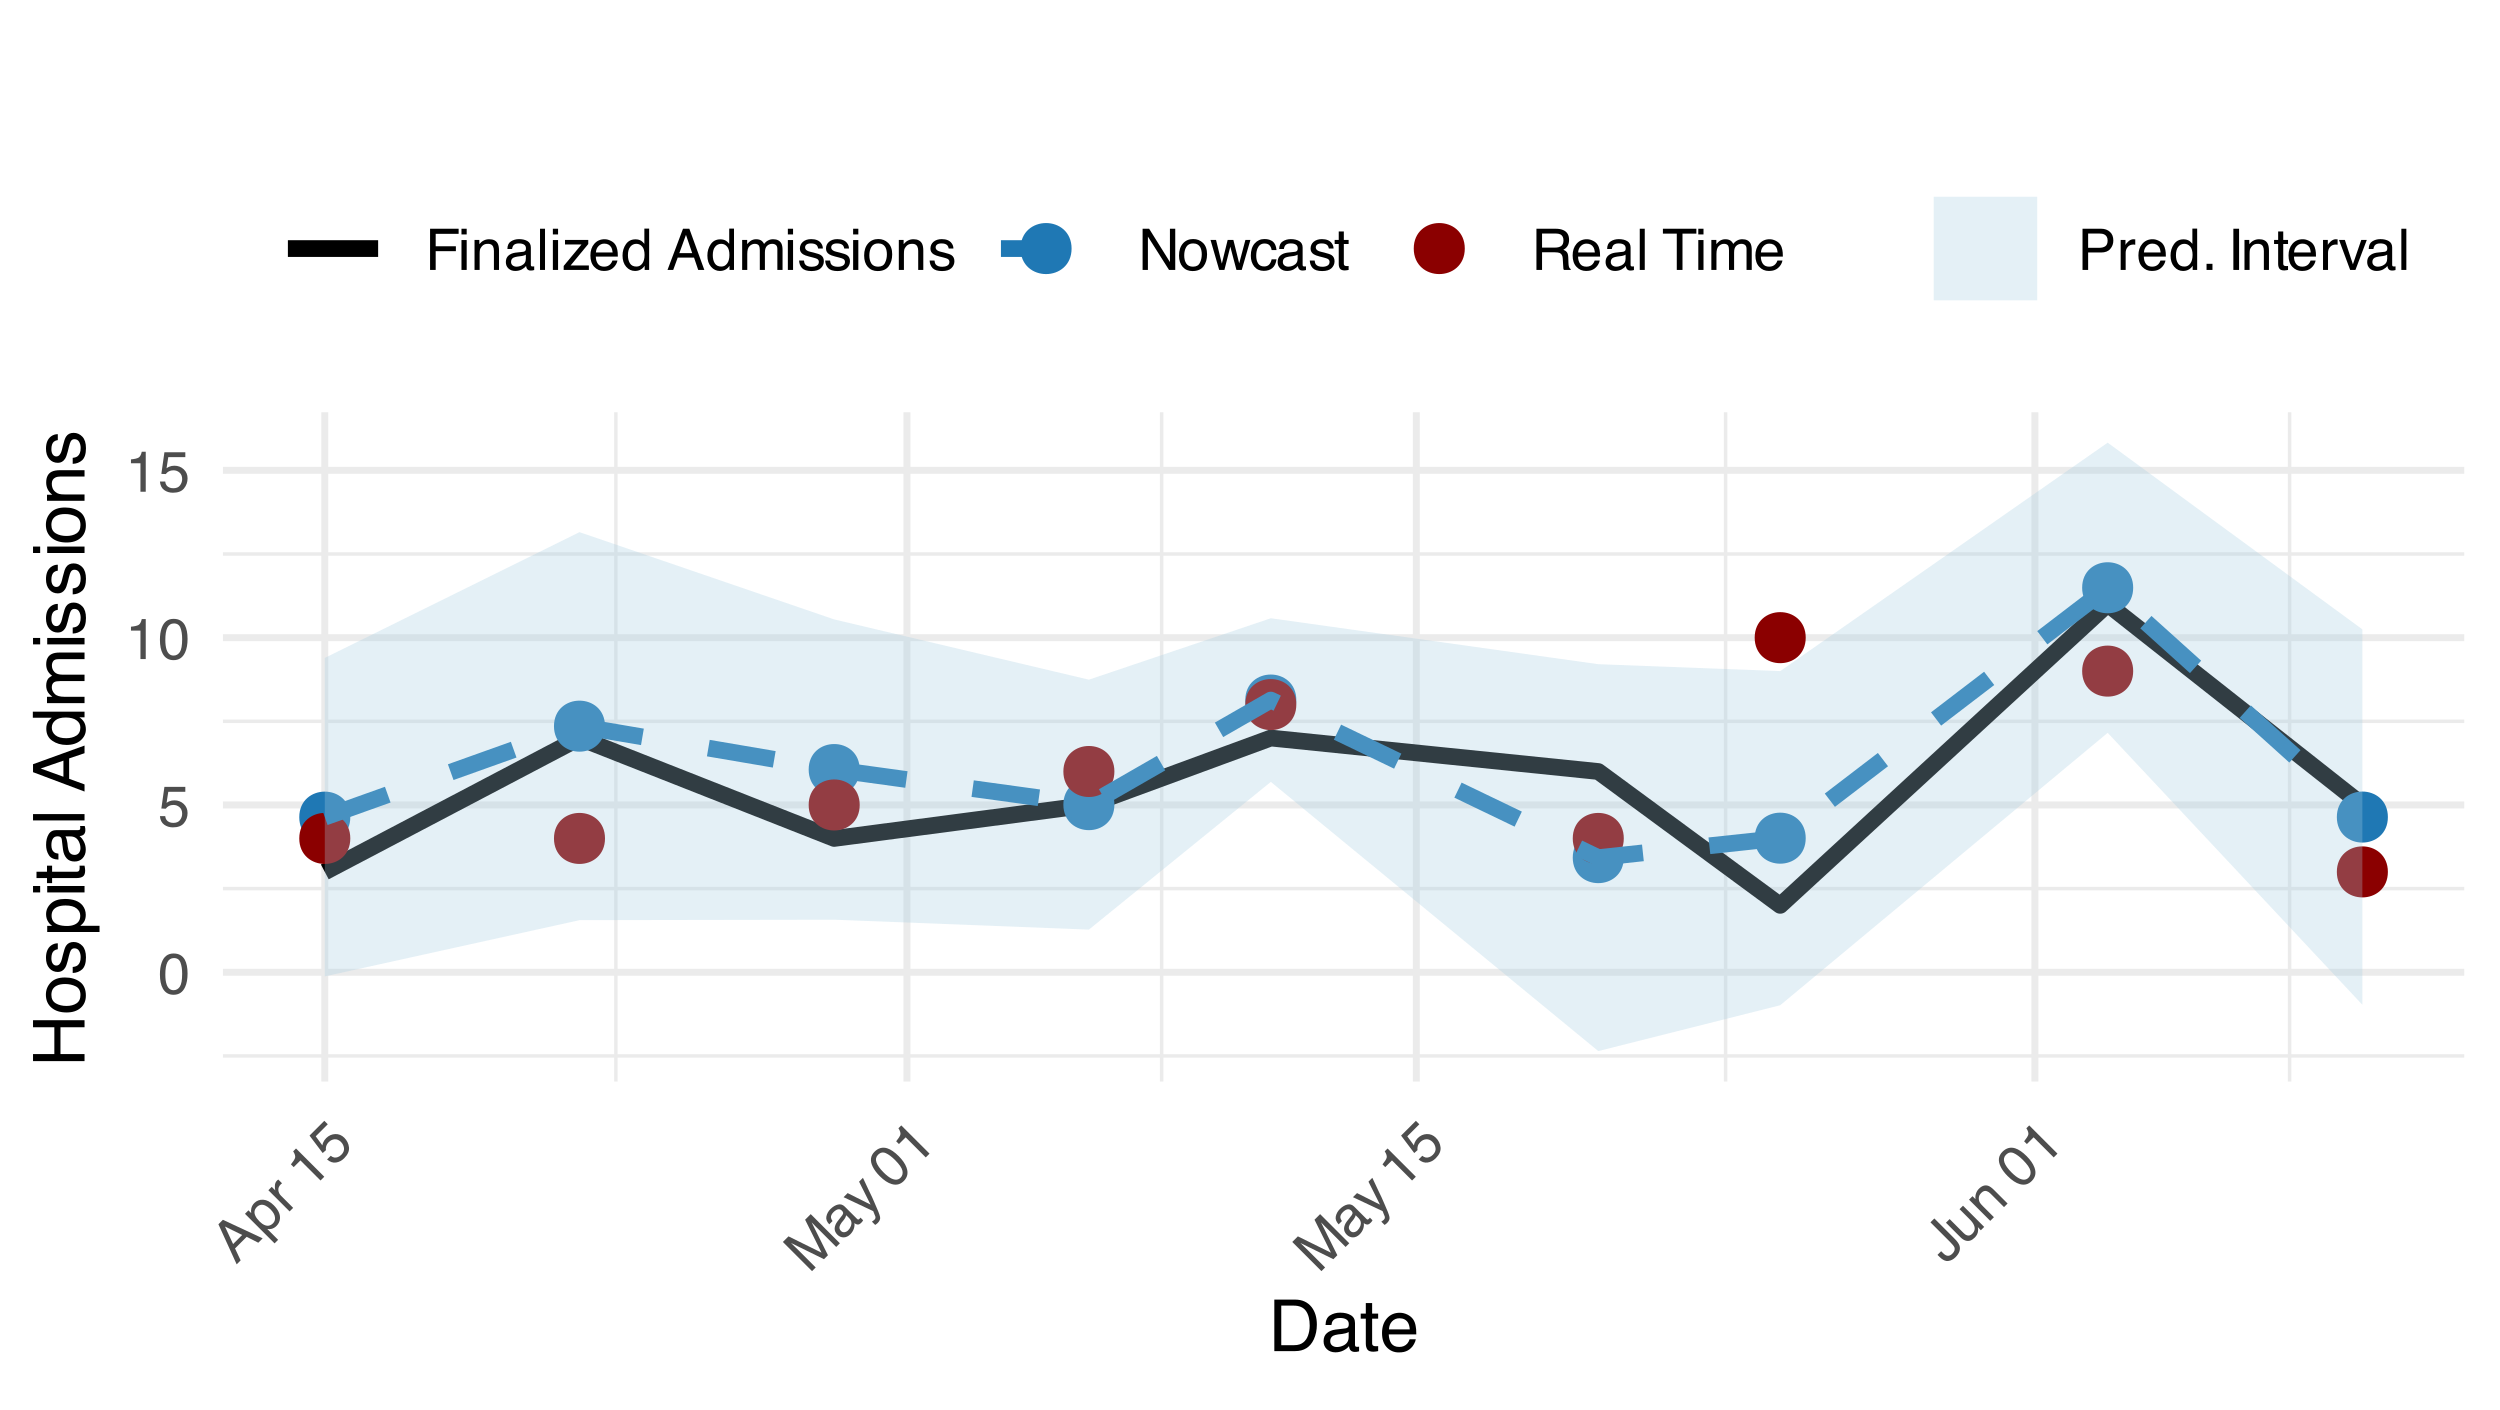<?xml version="1.0" encoding="UTF-8"?>
<svg xmlns="http://www.w3.org/2000/svg" xmlns:xlink="http://www.w3.org/1999/xlink" width="383" height="216" viewBox="0 0 383 216">
<defs>
<g>
<g id="glyph-0-0">
<path d="M 0.281 0 L 0.281 -6.312 L 5.297 -6.312 L 5.297 0 Z M 4.5 -0.797 L 4.5 -5.516 L 1.078 -5.516 L 1.078 -0.797 Z M 4.5 -0.797 "/>
</g>
<g id="glyph-0-1">
<path d="M 2.375 -6.156 C 3.176 -6.156 3.754 -5.828 4.109 -5.172 C 4.379 -4.66 4.516 -3.961 4.516 -3.078 C 4.516 -2.242 4.391 -1.555 4.141 -1.016 C 3.785 -0.223 3.195 0.172 2.375 0.172 C 1.633 0.172 1.082 -0.148 0.719 -0.797 C 0.426 -1.328 0.281 -2.047 0.281 -2.953 C 0.281 -3.648 0.367 -4.25 0.547 -4.75 C 0.879 -5.688 1.488 -6.156 2.375 -6.156 Z M 2.375 -0.531 C 2.77 -0.531 3.086 -0.707 3.328 -1.062 C 3.566 -1.426 3.688 -2.086 3.688 -3.047 C 3.688 -3.754 3.598 -4.332 3.422 -4.781 C 3.254 -5.227 2.922 -5.453 2.422 -5.453 C 1.973 -5.453 1.641 -5.238 1.422 -4.812 C 1.211 -4.383 1.109 -3.754 1.109 -2.922 C 1.109 -2.297 1.176 -1.789 1.312 -1.406 C 1.52 -0.82 1.875 -0.531 2.375 -0.531 Z M 2.375 -0.531 "/>
</g>
<g id="glyph-0-2">
<path d="M 1.094 -1.562 C 1.133 -1.125 1.336 -0.82 1.703 -0.656 C 1.879 -0.57 2.094 -0.531 2.344 -0.531 C 2.801 -0.531 3.141 -0.676 3.359 -0.969 C 3.578 -1.258 3.688 -1.582 3.688 -1.938 C 3.688 -2.363 3.555 -2.691 3.297 -2.922 C 3.035 -3.16 2.719 -3.281 2.344 -3.281 C 2.082 -3.281 1.852 -3.227 1.656 -3.125 C 1.469 -3.02 1.305 -2.879 1.172 -2.703 L 0.5 -2.734 L 0.969 -6.047 L 4.172 -6.047 L 4.172 -5.297 L 1.562 -5.297 L 1.297 -3.594 C 1.43 -3.695 1.566 -3.773 1.703 -3.828 C 1.93 -3.93 2.195 -3.984 2.5 -3.984 C 3.062 -3.984 3.535 -3.801 3.922 -3.438 C 4.316 -3.07 4.516 -2.609 4.516 -2.047 C 4.516 -1.461 4.332 -0.945 3.969 -0.5 C 3.613 -0.062 3.047 0.156 2.266 0.156 C 1.754 0.156 1.305 0.016 0.922 -0.266 C 0.547 -0.547 0.332 -0.977 0.281 -1.562 Z M 1.094 -1.562 "/>
</g>
<g id="glyph-0-3">
<path d="M 0.844 -4.359 L 0.844 -4.953 C 1.395 -5.004 1.781 -5.094 2 -5.219 C 2.227 -5.344 2.395 -5.645 2.5 -6.125 L 3.109 -6.125 L 3.109 0 L 2.297 0 L 2.297 -4.359 Z M 0.844 -4.359 "/>
</g>
<g id="glyph-0-4">
<path d="M 0.75 -6.312 L 5.125 -6.312 L 5.125 -5.531 L 1.609 -5.531 L 1.609 -3.625 L 4.703 -3.625 L 4.703 -2.875 L 1.609 -2.875 L 1.609 0 L 0.75 0 Z M 0.75 -6.312 "/>
</g>
<g id="glyph-0-5">
<path d="M 0.562 -4.578 L 1.359 -4.578 L 1.359 0 L 0.562 0 Z M 0.562 -6.312 L 1.359 -6.312 L 1.359 -5.438 L 0.562 -5.438 Z M 0.562 -6.312 "/>
</g>
<g id="glyph-0-6">
<path d="M 0.562 -4.594 L 1.297 -4.594 L 1.297 -3.953 C 1.516 -4.211 1.742 -4.398 1.984 -4.516 C 2.234 -4.641 2.508 -4.703 2.812 -4.703 C 3.457 -4.703 3.895 -4.473 4.125 -4.016 C 4.25 -3.766 4.312 -3.41 4.312 -2.953 L 4.312 0 L 3.531 0 L 3.531 -2.906 C 3.531 -3.176 3.488 -3.398 3.406 -3.578 C 3.27 -3.859 3.02 -4 2.656 -4 C 2.477 -4 2.328 -3.984 2.203 -3.953 C 1.992 -3.891 1.812 -3.766 1.656 -3.578 C 1.52 -3.422 1.43 -3.258 1.391 -3.094 C 1.359 -2.938 1.344 -2.707 1.344 -2.406 L 1.344 0 L 0.562 0 Z M 2.391 -4.719 Z M 2.391 -4.719 "/>
</g>
<g id="glyph-0-7">
<path d="M 1.156 -1.219 C 1.156 -1 1.238 -0.82 1.406 -0.688 C 1.57 -0.562 1.766 -0.5 1.984 -0.5 C 2.254 -0.5 2.52 -0.562 2.781 -0.688 C 3.207 -0.895 3.422 -1.238 3.422 -1.719 L 3.422 -2.344 C 3.328 -2.281 3.203 -2.227 3.047 -2.188 C 2.898 -2.145 2.754 -2.117 2.609 -2.109 L 2.141 -2.047 C 1.867 -2.004 1.66 -1.945 1.516 -1.875 C 1.273 -1.738 1.156 -1.52 1.156 -1.219 Z M 3.031 -2.781 C 3.207 -2.812 3.328 -2.891 3.391 -3.016 C 3.422 -3.078 3.438 -3.176 3.438 -3.312 C 3.438 -3.57 3.344 -3.758 3.156 -3.875 C 2.969 -4 2.703 -4.062 2.359 -4.062 C 1.953 -4.062 1.664 -3.953 1.5 -3.734 C 1.406 -3.609 1.344 -3.43 1.312 -3.203 L 0.594 -3.203 C 0.602 -3.766 0.785 -4.156 1.141 -4.375 C 1.492 -4.602 1.906 -4.719 2.375 -4.719 C 2.914 -4.719 3.352 -4.613 3.688 -4.406 C 4.02 -4.195 4.188 -3.875 4.188 -3.438 L 4.188 -0.797 C 4.188 -0.711 4.203 -0.645 4.234 -0.594 C 4.273 -0.551 4.348 -0.531 4.453 -0.531 C 4.484 -0.531 4.52 -0.531 4.562 -0.531 C 4.602 -0.531 4.648 -0.535 4.703 -0.547 L 4.703 0.016 C 4.578 0.055 4.484 0.078 4.422 0.078 C 4.359 0.086 4.273 0.094 4.172 0.094 C 3.898 0.094 3.707 0 3.594 -0.188 C 3.531 -0.281 3.484 -0.422 3.453 -0.609 C 3.297 -0.398 3.07 -0.219 2.781 -0.062 C 2.488 0.082 2.16 0.156 1.797 0.156 C 1.367 0.156 1.02 0.023 0.75 -0.234 C 0.488 -0.492 0.359 -0.816 0.359 -1.203 C 0.359 -1.629 0.488 -1.957 0.75 -2.188 C 1.02 -2.426 1.367 -2.578 1.797 -2.641 Z M 2.391 -4.719 Z M 2.391 -4.719 "/>
</g>
<g id="glyph-0-8">
<path d="M 0.594 -6.312 L 1.359 -6.312 L 1.359 0 L 0.594 0 Z M 0.594 -6.312 "/>
</g>
<g id="glyph-0-9">
<path d="M 0.219 -0.609 L 2.953 -3.906 L 0.422 -3.906 L 0.422 -4.594 L 3.984 -4.594 L 3.984 -3.969 L 1.281 -0.688 L 4.078 -0.688 L 4.078 0 L 0.219 0 Z M 2.219 -4.719 Z M 2.219 -4.719 "/>
</g>
<g id="glyph-0-10">
<path d="M 2.484 -4.703 C 2.805 -4.703 3.117 -4.625 3.422 -4.469 C 3.734 -4.32 3.969 -4.125 4.125 -3.875 C 4.281 -3.645 4.383 -3.375 4.438 -3.062 C 4.488 -2.852 4.516 -2.516 4.516 -2.047 L 1.141 -2.047 C 1.148 -1.586 1.258 -1.211 1.469 -0.922 C 1.676 -0.641 1.992 -0.5 2.422 -0.5 C 2.828 -0.5 3.148 -0.633 3.391 -0.906 C 3.523 -1.062 3.625 -1.238 3.688 -1.438 L 4.453 -1.438 C 4.43 -1.27 4.363 -1.082 4.25 -0.875 C 4.133 -0.664 4.004 -0.5 3.859 -0.375 C 3.629 -0.145 3.344 0.008 3 0.094 C 2.812 0.133 2.598 0.156 2.359 0.156 C 1.785 0.156 1.301 -0.051 0.906 -0.469 C 0.508 -0.883 0.312 -1.469 0.312 -2.219 C 0.312 -2.945 0.508 -3.539 0.906 -4 C 1.312 -4.469 1.836 -4.703 2.484 -4.703 Z M 3.719 -2.672 C 3.688 -3.004 3.613 -3.27 3.5 -3.469 C 3.281 -3.844 2.926 -4.031 2.438 -4.031 C 2.082 -4.031 1.785 -3.898 1.547 -3.641 C 1.305 -3.391 1.176 -3.066 1.156 -2.672 Z M 2.406 -4.719 Z M 2.406 -4.719 "/>
</g>
<g id="glyph-0-11">
<path d="M 1.062 -2.25 C 1.062 -1.75 1.164 -1.332 1.375 -1 C 1.582 -0.676 1.914 -0.516 2.375 -0.516 C 2.727 -0.516 3.02 -0.664 3.25 -0.969 C 3.488 -1.281 3.609 -1.723 3.609 -2.297 C 3.609 -2.879 3.488 -3.305 3.25 -3.578 C 3.008 -3.859 2.711 -4 2.359 -4 C 1.973 -4 1.66 -3.848 1.422 -3.547 C 1.18 -3.254 1.062 -2.82 1.062 -2.25 Z M 2.219 -4.688 C 2.57 -4.688 2.867 -4.609 3.109 -4.453 C 3.242 -4.367 3.398 -4.219 3.578 -4 L 3.578 -6.328 L 4.312 -6.328 L 4.312 0 L 3.625 0 L 3.625 -0.641 C 3.438 -0.359 3.219 -0.156 2.969 -0.031 C 2.727 0.094 2.453 0.156 2.141 0.156 C 1.617 0.156 1.172 -0.055 0.797 -0.484 C 0.422 -0.91 0.234 -1.484 0.234 -2.203 C 0.234 -2.867 0.406 -3.445 0.75 -3.938 C 1.094 -4.438 1.582 -4.688 2.219 -4.688 Z M 2.219 -4.688 "/>
</g>
<g id="glyph-0-12">
</g>
<g id="glyph-0-13">
<path d="M 3.906 -2.578 L 2.953 -5.375 L 1.938 -2.578 Z M 2.5 -6.312 L 3.469 -6.312 L 5.766 0 L 4.828 0 L 4.188 -1.891 L 1.688 -1.891 L 1 0 L 0.125 0 Z M 2.5 -6.312 "/>
</g>
<g id="glyph-0-14">
<path d="M 0.562 -4.594 L 1.328 -4.594 L 1.328 -3.953 C 1.516 -4.172 1.68 -4.332 1.828 -4.438 C 2.086 -4.613 2.379 -4.703 2.703 -4.703 C 3.066 -4.703 3.359 -4.613 3.578 -4.438 C 3.703 -4.332 3.816 -4.18 3.922 -3.984 C 4.098 -4.223 4.301 -4.398 4.531 -4.516 C 4.758 -4.641 5.02 -4.703 5.312 -4.703 C 5.926 -4.703 6.348 -4.477 6.578 -4.031 C 6.691 -3.789 6.75 -3.469 6.75 -3.062 L 6.75 0 L 5.953 0 L 5.953 -3.203 C 5.953 -3.504 5.875 -3.711 5.719 -3.828 C 5.57 -3.941 5.383 -4 5.156 -4 C 4.852 -4 4.594 -3.895 4.375 -3.688 C 4.156 -3.488 4.047 -3.148 4.047 -2.672 L 4.047 0 L 3.266 0 L 3.266 -3 C 3.266 -3.312 3.227 -3.539 3.156 -3.688 C 3.039 -3.895 2.82 -4 2.5 -4 C 2.207 -4 1.941 -3.883 1.703 -3.656 C 1.461 -3.438 1.344 -3.031 1.344 -2.438 L 1.344 0 L 0.562 0 Z M 0.562 -4.594 "/>
</g>
<g id="glyph-0-15">
<path d="M 1.031 -1.438 C 1.051 -1.188 1.113 -0.988 1.219 -0.844 C 1.414 -0.602 1.754 -0.484 2.234 -0.484 C 2.516 -0.484 2.766 -0.539 2.984 -0.656 C 3.203 -0.781 3.312 -0.973 3.312 -1.234 C 3.312 -1.43 3.223 -1.582 3.047 -1.688 C 2.941 -1.75 2.723 -1.82 2.391 -1.906 L 1.781 -2.062 C 1.383 -2.164 1.094 -2.273 0.906 -2.391 C 0.57 -2.598 0.406 -2.891 0.406 -3.266 C 0.406 -3.691 0.562 -4.039 0.875 -4.312 C 1.195 -4.582 1.617 -4.719 2.141 -4.719 C 2.836 -4.719 3.336 -4.516 3.641 -4.109 C 3.836 -3.848 3.93 -3.57 3.922 -3.281 L 3.203 -3.281 C 3.18 -3.457 3.117 -3.613 3.016 -3.75 C 2.836 -3.957 2.531 -4.062 2.094 -4.062 C 1.801 -4.062 1.578 -4.004 1.422 -3.891 C 1.273 -3.773 1.203 -3.629 1.203 -3.453 C 1.203 -3.254 1.301 -3.094 1.5 -2.969 C 1.613 -2.895 1.781 -2.832 2 -2.781 L 2.516 -2.656 C 3.066 -2.52 3.438 -2.391 3.625 -2.266 C 3.926 -2.066 4.078 -1.754 4.078 -1.328 C 4.078 -0.922 3.922 -0.566 3.609 -0.266 C 3.305 0.023 2.832 0.172 2.188 0.172 C 1.508 0.172 1.023 0.02 0.734 -0.281 C 0.453 -0.594 0.301 -0.977 0.281 -1.438 Z M 2.172 -4.719 Z M 2.172 -4.719 "/>
</g>
<g id="glyph-0-16">
<path d="M 2.391 -0.5 C 2.898 -0.5 3.25 -0.691 3.438 -1.078 C 3.633 -1.461 3.734 -1.895 3.734 -2.375 C 3.734 -2.801 3.664 -3.148 3.531 -3.422 C 3.312 -3.848 2.938 -4.062 2.406 -4.062 C 1.926 -4.062 1.578 -3.879 1.359 -3.516 C 1.148 -3.16 1.047 -2.727 1.047 -2.219 C 1.047 -1.727 1.148 -1.316 1.359 -0.984 C 1.578 -0.66 1.922 -0.5 2.391 -0.5 Z M 2.422 -4.734 C 3.016 -4.734 3.516 -4.535 3.922 -4.141 C 4.336 -3.742 4.547 -3.16 4.547 -2.391 C 4.547 -1.648 4.363 -1.035 4 -0.547 C 3.633 -0.066 3.07 0.172 2.312 0.172 C 1.688 0.172 1.188 -0.039 0.812 -0.469 C 0.438 -0.895 0.25 -1.473 0.25 -2.203 C 0.25 -2.973 0.445 -3.586 0.844 -4.047 C 1.238 -4.504 1.766 -4.734 2.422 -4.734 Z M 2.391 -4.719 Z M 2.391 -4.719 "/>
</g>
<g id="glyph-0-17">
<path d="M 0.672 -6.312 L 1.672 -6.312 L 4.859 -1.203 L 4.859 -6.312 L 5.672 -6.312 L 5.672 0 L 4.719 0 L 1.484 -5.109 L 1.484 0 L 0.672 0 Z M 3.125 -6.312 Z M 3.125 -6.312 "/>
</g>
<g id="glyph-0-18">
<path d="M 0.922 -4.594 L 1.812 -0.969 L 2.703 -4.594 L 3.578 -4.594 L 4.469 -1 L 5.422 -4.594 L 6.188 -4.594 L 4.859 0 L 4.047 0 L 3.109 -3.562 L 2.203 0 L 1.406 0 L 0.078 -4.594 Z M 0.922 -4.594 "/>
</g>
<g id="glyph-0-19">
<path d="M 2.344 -4.734 C 2.863 -4.734 3.285 -4.609 3.609 -4.359 C 3.93 -4.109 4.125 -3.672 4.188 -3.047 L 3.438 -3.047 C 3.395 -3.336 3.289 -3.578 3.125 -3.766 C 2.957 -3.953 2.695 -4.047 2.344 -4.047 C 1.852 -4.047 1.5 -3.801 1.281 -3.312 C 1.145 -3.008 1.078 -2.629 1.078 -2.172 C 1.078 -1.703 1.172 -1.312 1.359 -1 C 1.555 -0.688 1.867 -0.531 2.297 -0.531 C 2.609 -0.531 2.859 -0.625 3.047 -0.812 C 3.234 -1.008 3.363 -1.281 3.438 -1.625 L 4.188 -1.625 C 4.102 -1.02 3.891 -0.57 3.547 -0.281 C 3.203 0 2.766 0.141 2.234 0.141 C 1.629 0.141 1.145 -0.078 0.781 -0.516 C 0.426 -0.961 0.25 -1.516 0.25 -2.172 C 0.25 -2.984 0.445 -3.613 0.844 -4.062 C 1.238 -4.508 1.738 -4.734 2.344 -4.734 Z M 2.219 -4.719 Z M 2.219 -4.719 "/>
</g>
<g id="glyph-0-20">
<path d="M 0.719 -5.891 L 1.5 -5.891 L 1.5 -4.594 L 2.234 -4.594 L 2.234 -3.969 L 1.5 -3.969 L 1.5 -0.969 C 1.5 -0.801 1.555 -0.691 1.672 -0.641 C 1.723 -0.609 1.82 -0.594 1.969 -0.594 C 2 -0.594 2.035 -0.594 2.078 -0.594 C 2.129 -0.594 2.18 -0.598 2.234 -0.609 L 2.234 0 C 2.148 0.02 2.055 0.035 1.953 0.047 C 1.859 0.066 1.758 0.078 1.656 0.078 C 1.289 0.078 1.039 -0.016 0.906 -0.203 C 0.781 -0.391 0.719 -0.629 0.719 -0.922 L 0.719 -3.969 L 0.094 -3.969 L 0.094 -4.594 L 0.719 -4.594 Z M 0.719 -5.891 "/>
</g>
<g id="glyph-0-21">
<path d="M 3.609 -3.422 C 4.004 -3.422 4.316 -3.5 4.547 -3.656 C 4.785 -3.82 4.906 -4.113 4.906 -4.531 C 4.906 -4.977 4.742 -5.285 4.422 -5.453 C 4.242 -5.535 4.008 -5.578 3.719 -5.578 L 1.625 -5.578 L 1.625 -3.422 Z M 0.766 -6.312 L 3.688 -6.312 C 4.176 -6.312 4.578 -6.238 4.891 -6.094 C 5.473 -5.832 5.766 -5.336 5.766 -4.609 C 5.766 -4.234 5.688 -3.922 5.531 -3.672 C 5.383 -3.43 5.172 -3.238 4.891 -3.094 C 5.129 -3 5.312 -2.867 5.438 -2.703 C 5.562 -2.547 5.629 -2.281 5.641 -1.906 L 5.672 -1.062 C 5.68 -0.82 5.703 -0.645 5.734 -0.531 C 5.785 -0.332 5.879 -0.203 6.016 -0.141 L 6.016 0 L 4.969 0 C 4.938 -0.051 4.91 -0.117 4.891 -0.203 C 4.879 -0.297 4.867 -0.461 4.859 -0.703 L 4.797 -1.766 C 4.773 -2.172 4.625 -2.445 4.344 -2.594 C 4.176 -2.664 3.922 -2.703 3.578 -2.703 L 1.625 -2.703 L 1.625 0 L 0.766 0 Z M 0.766 -6.312 "/>
</g>
<g id="glyph-0-22">
<path d="M 5.266 -6.312 L 5.266 -5.562 L 3.141 -5.562 L 3.141 0 L 2.266 0 L 2.266 -5.562 L 0.141 -5.562 L 0.141 -6.312 Z M 5.266 -6.312 "/>
</g>
<g id="glyph-0-23">
<path d="M 0.75 -6.312 L 3.594 -6.312 C 4.156 -6.312 4.609 -6.148 4.953 -5.828 C 5.297 -5.516 5.469 -5.07 5.469 -4.5 C 5.469 -4.008 5.312 -3.582 5 -3.219 C 4.695 -2.852 4.227 -2.672 3.594 -2.672 L 1.609 -2.672 L 1.609 0 L 0.75 0 Z M 4.594 -4.5 C 4.594 -4.957 4.422 -5.27 4.078 -5.438 C 3.891 -5.531 3.633 -5.578 3.312 -5.578 L 1.609 -5.578 L 1.609 -3.391 L 3.312 -3.391 C 3.695 -3.391 4.004 -3.469 4.234 -3.625 C 4.473 -3.789 4.594 -4.082 4.594 -4.5 Z M 4.594 -4.5 "/>
</g>
<g id="glyph-0-24">
<path d="M 0.594 -4.594 L 1.328 -4.594 L 1.328 -3.812 C 1.379 -3.957 1.523 -4.141 1.766 -4.359 C 2.004 -4.586 2.273 -4.703 2.578 -4.703 C 2.586 -4.703 2.609 -4.695 2.641 -4.688 C 2.68 -4.688 2.742 -4.688 2.828 -4.688 L 2.828 -3.859 C 2.773 -3.867 2.727 -3.875 2.688 -3.875 C 2.656 -3.883 2.617 -3.891 2.578 -3.891 C 2.18 -3.891 1.879 -3.766 1.672 -3.516 C 1.461 -3.266 1.359 -2.973 1.359 -2.641 L 1.359 0 L 0.594 0 Z M 0.594 -4.594 "/>
</g>
<g id="glyph-0-25">
<path d="M 0.75 -0.938 L 1.656 -0.938 L 1.656 0 L 0.75 0 Z M 0.75 -0.938 "/>
</g>
<g id="glyph-0-26">
<path d="M 0.859 -6.312 L 1.734 -6.312 L 1.734 0 L 0.859 0 Z M 0.859 -6.312 "/>
</g>
<g id="glyph-0-27">
<path d="M 0.938 -4.594 L 2.172 -0.859 L 3.453 -4.594 L 4.297 -4.594 L 2.562 0 L 1.75 0 L 0.047 -4.594 Z M 0.938 -4.594 "/>
</g>
<g id="glyph-1-0">
<path d="M 0.203 -0.203 L -4.266 -4.672 L -0.719 -8.219 L 3.75 -3.75 Z M 2.625 -3.75 L -0.719 -7.094 L -3.141 -4.672 L 0.203 -1.328 Z M 2.625 -3.75 "/>
</g>
<g id="glyph-1-1">
<path d="M 0.938 -4.594 L -1.703 -5.891 L -0.453 -3.203 Z M -2.703 -6.234 L -2.016 -6.922 L 4.078 -4.078 L 3.406 -3.406 L 1.625 -4.312 L -0.156 -2.531 L 0.703 -0.703 L 0.094 -0.094 Z M -2.703 -6.234 "/>
</g>
<g id="glyph-1-2">
<path d="M 1.422 -2.141 C 1.672 -2.391 1.77 -2.703 1.719 -3.078 C 1.676 -3.461 1.441 -3.867 1.016 -4.297 C 0.754 -4.555 0.492 -4.742 0.234 -4.859 C -0.254 -5.078 -0.688 -5 -1.062 -4.625 C -1.445 -4.238 -1.52 -3.789 -1.281 -3.281 C -1.156 -3.008 -0.938 -2.719 -0.625 -2.406 C -0.375 -2.156 -0.125 -1.977 0.125 -1.875 C 0.602 -1.664 1.035 -1.754 1.422 -2.141 Z M -2.875 -3.594 L -2.344 -4.125 L -1.922 -3.703 C -1.961 -3.953 -1.957 -4.188 -1.906 -4.406 C -1.844 -4.719 -1.688 -5 -1.438 -5.25 C -1.07 -5.613 -0.617 -5.781 -0.078 -5.75 C 0.461 -5.719 0.992 -5.441 1.516 -4.922 C 2.234 -4.203 2.555 -3.504 2.484 -2.828 C 2.441 -2.41 2.266 -2.047 1.953 -1.734 C 1.711 -1.492 1.445 -1.344 1.156 -1.281 C 1.008 -1.238 0.805 -1.234 0.547 -1.266 L 2.203 0.391 L 1.656 0.938 Z M -2.875 -3.594 "/>
</g>
<g id="glyph-1-3">
<path d="M -2.828 -3.672 L -2.312 -4.188 L -1.766 -3.641 C -1.816 -3.773 -1.836 -4.004 -1.828 -4.328 C -1.828 -4.66 -1.719 -4.938 -1.5 -5.156 C -1.5 -5.156 -1.484 -5.164 -1.453 -5.188 C -1.422 -5.207 -1.375 -5.25 -1.312 -5.312 L -0.734 -4.734 C -0.773 -4.691 -0.812 -4.66 -0.844 -4.641 C -0.875 -4.617 -0.898 -4.598 -0.922 -4.578 C -1.203 -4.297 -1.328 -3.992 -1.297 -3.672 C -1.266 -3.348 -1.129 -3.066 -0.891 -2.828 L 0.969 -0.969 L 0.422 -0.422 Z M -2.828 -3.672 "/>
</g>
<g id="glyph-1-4">
</g>
<g id="glyph-1-5">
<path d="M -2.484 -3.672 L -2.906 -4.094 C -2.551 -4.531 -2.336 -4.867 -2.266 -5.109 C -2.203 -5.359 -2.301 -5.688 -2.562 -6.094 L -2.125 -6.531 L 2.203 -2.203 L 1.625 -1.625 L -1.453 -4.703 Z M -2.484 -3.672 "/>
</g>
<g id="glyph-1-6">
<path d="M -0.344 -1.875 C 0 -1.594 0.359 -1.523 0.734 -1.672 C 0.922 -1.734 1.102 -1.852 1.281 -2.031 C 1.602 -2.352 1.738 -2.695 1.688 -3.062 C 1.633 -3.426 1.484 -3.734 1.234 -3.984 C 0.93 -4.285 0.609 -4.426 0.266 -4.406 C -0.078 -4.383 -0.383 -4.238 -0.656 -3.969 C -0.844 -3.781 -0.969 -3.582 -1.031 -3.375 C -1.094 -3.164 -1.109 -2.953 -1.078 -2.734 L -1.578 -2.297 L -3.594 -4.969 L -1.328 -7.234 L -0.797 -6.703 L -2.641 -4.859 L -1.625 -3.469 C -1.602 -3.633 -1.562 -3.781 -1.5 -3.906 C -1.406 -4.145 -1.254 -4.367 -1.047 -4.578 C -0.648 -4.973 -0.188 -5.18 0.344 -5.203 C 0.875 -5.223 1.336 -5.035 1.734 -4.641 C 2.148 -4.223 2.391 -3.734 2.453 -3.172 C 2.516 -2.609 2.27 -2.051 1.719 -1.5 C 1.352 -1.133 0.938 -0.914 0.469 -0.844 C 0 -0.77 -0.457 -0.926 -0.906 -1.312 Z M -0.344 -1.875 "/>
</g>
<g id="glyph-1-7">
<path d="M -4 -4.938 L -3.141 -5.797 L 1.922 -3.297 L -0.594 -8.344 L 0.266 -9.203 L 4.734 -4.734 L 4.172 -4.172 L 1.547 -6.797 C 1.453 -6.891 1.297 -7.039 1.078 -7.25 C 0.867 -7.469 0.645 -7.695 0.406 -7.938 L 2.906 -2.906 L 2.297 -2.297 L -2.75 -4.781 L -2.609 -4.641 C -2.492 -4.523 -2.32 -4.359 -2.094 -4.141 C -1.875 -3.93 -1.707 -3.77 -1.594 -3.656 L 1.031 -1.031 L 0.469 -0.469 Z M -4 -4.938 "/>
</g>
<g id="glyph-1-8">
<path d="M -0.047 -1.672 C 0.109 -1.516 0.289 -1.453 0.5 -1.484 C 0.707 -1.516 0.891 -1.609 1.047 -1.766 C 1.234 -1.953 1.379 -2.18 1.484 -2.453 C 1.641 -2.898 1.547 -3.297 1.203 -3.641 L 0.766 -4.078 C 0.734 -3.961 0.68 -3.836 0.609 -3.703 C 0.535 -3.566 0.453 -3.441 0.359 -3.328 L 0.062 -2.969 C -0.102 -2.738 -0.207 -2.551 -0.25 -2.406 C -0.332 -2.133 -0.266 -1.891 -0.047 -1.672 Z M 0.172 -4.109 C 0.273 -4.254 0.305 -4.391 0.266 -4.516 C 0.242 -4.598 0.188 -4.688 0.094 -4.781 C -0.094 -4.969 -0.297 -5.035 -0.516 -4.984 C -0.734 -4.93 -0.961 -4.785 -1.203 -4.547 C -1.492 -4.254 -1.617 -3.973 -1.578 -3.703 C -1.555 -3.555 -1.477 -3.383 -1.344 -3.188 L -1.844 -2.688 C -2.227 -3.094 -2.375 -3.5 -2.281 -3.906 C -2.195 -4.32 -1.992 -4.691 -1.672 -5.016 C -1.285 -5.398 -0.895 -5.633 -0.5 -5.719 C -0.113 -5.812 0.227 -5.707 0.531 -5.406 L 2.406 -3.531 C 2.469 -3.469 2.523 -3.43 2.578 -3.422 C 2.629 -3.41 2.695 -3.445 2.781 -3.531 C 2.801 -3.551 2.82 -3.57 2.844 -3.594 C 2.875 -3.625 2.906 -3.664 2.938 -3.719 L 3.344 -3.312 C 3.281 -3.188 3.227 -3.102 3.188 -3.062 C 3.145 -3.02 3.086 -2.961 3.016 -2.891 C 2.816 -2.691 2.617 -2.617 2.422 -2.672 C 2.297 -2.691 2.156 -2.758 2 -2.875 C 2.051 -2.613 2.023 -2.328 1.922 -2.016 C 1.816 -1.703 1.633 -1.414 1.375 -1.156 C 1.07 -0.852 0.734 -0.695 0.359 -0.688 C -0.004 -0.688 -0.32 -0.82 -0.594 -1.094 C -0.895 -1.395 -1.035 -1.723 -1.016 -2.078 C -0.992 -2.43 -0.852 -2.781 -0.594 -3.125 Z M -1.656 -5.031 Z M -1.656 -5.031 "/>
</g>
<g id="glyph-1-9">
<path d="M -0.812 -5.688 L -0.219 -6.281 C -0.082 -6 0.219 -5.352 0.688 -4.344 C 1.062 -3.594 1.348 -2.973 1.547 -2.484 C 2.066 -1.336 2.352 -0.602 2.406 -0.281 C 2.469 0.031 2.344 0.344 2.031 0.656 C 1.957 0.727 1.895 0.781 1.844 0.812 C 1.789 0.844 1.727 0.883 1.656 0.938 L 1.156 0.438 C 1.27 0.363 1.348 0.305 1.391 0.266 C 1.441 0.234 1.484 0.203 1.516 0.172 C 1.617 0.066 1.676 -0.02 1.688 -0.094 C 1.707 -0.176 1.707 -0.258 1.688 -0.344 C 1.688 -0.363 1.641 -0.477 1.547 -0.688 C 1.461 -0.906 1.398 -1.066 1.359 -1.172 L -3.188 -3.312 L -2.562 -3.938 L 0.953 -2.172 Z M -1.797 -4.891 Z M -1.797 -4.891 "/>
</g>
<g id="glyph-1-10">
<path d="M -2.688 -6.031 C -2.113 -6.602 -1.469 -6.781 -0.75 -6.562 C -0.195 -6.383 0.391 -5.984 1.016 -5.359 C 1.598 -4.773 1.992 -4.203 2.203 -3.641 C 2.516 -2.828 2.379 -2.129 1.797 -1.547 C 1.273 -1.023 0.66 -0.867 -0.047 -1.078 C -0.629 -1.242 -1.242 -1.648 -1.891 -2.297 C -2.379 -2.785 -2.738 -3.27 -2.969 -3.75 C -3.406 -4.645 -3.312 -5.406 -2.688 -6.031 Z M 1.297 -2.047 C 1.578 -2.328 1.676 -2.68 1.594 -3.109 C 1.508 -3.535 1.129 -4.086 0.453 -4.766 C -0.047 -5.266 -0.516 -5.613 -0.953 -5.812 C -1.391 -6.008 -1.785 -5.93 -2.141 -5.578 C -2.461 -5.254 -2.547 -4.863 -2.391 -4.406 C -2.242 -3.957 -1.875 -3.438 -1.281 -2.844 C -0.844 -2.406 -0.441 -2.098 -0.078 -1.922 C 0.492 -1.66 0.953 -1.703 1.297 -2.047 Z M 1.297 -2.047 "/>
</g>
<g id="glyph-1-11">
<path d="M 1.328 -3.984 C 1.703 -3.609 1.941 -3.266 2.047 -2.953 C 2.223 -2.359 2.02 -1.77 1.438 -1.188 C 1.102 -0.852 0.727 -0.66 0.312 -0.609 C -0.102 -0.555 -0.539 -0.758 -1 -1.219 L -1.328 -1.547 L -0.766 -2.109 L -0.438 -1.781 C -0.195 -1.539 0.035 -1.414 0.266 -1.406 C 0.492 -1.395 0.723 -1.504 0.953 -1.734 C 1.273 -2.055 1.379 -2.379 1.266 -2.703 C 1.18 -2.891 0.953 -3.172 0.578 -3.547 L -2.406 -6.531 L -1.812 -7.125 Z M 1.328 -3.984 "/>
</g>
<g id="glyph-1-12">
<path d="M -2.297 -4.203 L -0.141 -2.047 C 0.023 -1.879 0.188 -1.77 0.344 -1.719 C 0.633 -1.613 0.91 -1.691 1.172 -1.953 C 1.555 -2.336 1.645 -2.77 1.438 -3.25 C 1.332 -3.52 1.125 -3.812 0.812 -4.125 L -0.781 -5.719 L -0.25 -6.25 L 3 -3 L 2.484 -2.484 L 2.031 -2.969 C 2.07 -2.781 2.082 -2.594 2.062 -2.406 C 2.031 -2.02 1.863 -1.676 1.562 -1.375 C 1.094 -0.906 0.625 -0.75 0.156 -0.906 C -0.102 -0.977 -0.367 -1.148 -0.641 -1.422 L -2.859 -3.641 Z M -1.641 -5.047 Z M -1.641 -5.047 "/>
</g>
<g id="glyph-1-13">
<path d="M -2.859 -3.641 L -2.328 -4.172 L -1.875 -3.719 C -1.906 -4.062 -1.875 -4.359 -1.781 -4.609 C -1.695 -4.867 -1.551 -5.102 -1.344 -5.312 C -0.883 -5.77 -0.41 -5.922 0.078 -5.766 C 0.336 -5.672 0.629 -5.461 0.953 -5.141 L 3.047 -3.047 L 2.5 -2.5 L 0.438 -4.562 C 0.25 -4.75 0.062 -4.875 -0.125 -4.938 C -0.414 -5.039 -0.691 -4.961 -0.953 -4.703 C -1.078 -4.578 -1.172 -4.461 -1.234 -4.359 C -1.336 -4.172 -1.379 -3.953 -1.359 -3.703 C -1.336 -3.492 -1.281 -3.316 -1.188 -3.172 C -1.102 -3.035 -0.957 -2.863 -0.75 -2.656 L 0.953 -0.953 L 0.391 -0.391 Z M -1.656 -5.031 Z M -1.656 -5.031 "/>
</g>
<g id="glyph-2-0">
<path d="M 0.359 0 L 0.359 -7.891 L 6.625 -7.891 L 6.625 0 Z M 5.625 -0.984 L 5.625 -6.906 L 1.344 -6.906 L 1.344 -0.984 Z M 5.625 -0.984 "/>
</g>
<g id="glyph-2-1">
<path d="M 3.875 -0.906 C 4.227 -0.906 4.523 -0.945 4.766 -1.031 C 5.172 -1.164 5.508 -1.43 5.781 -1.828 C 5.988 -2.148 6.141 -2.562 6.234 -3.062 C 6.285 -3.352 6.312 -3.629 6.312 -3.891 C 6.312 -4.859 6.117 -5.613 5.734 -6.156 C 5.348 -6.695 4.723 -6.969 3.859 -6.969 L 1.953 -6.969 L 1.953 -0.906 Z M 0.891 -7.891 L 4.078 -7.891 C 5.16 -7.891 6.004 -7.504 6.609 -6.734 C 7.141 -6.035 7.406 -5.145 7.406 -4.062 C 7.406 -3.227 7.25 -2.473 6.938 -1.797 C 6.383 -0.598 5.43 0 4.078 0 L 0.891 0 Z M 0.891 -7.891 "/>
</g>
<g id="glyph-2-2">
<path d="M 1.453 -1.531 C 1.453 -1.25 1.551 -1.023 1.75 -0.859 C 1.957 -0.703 2.203 -0.625 2.484 -0.625 C 2.816 -0.625 3.145 -0.703 3.469 -0.859 C 4.008 -1.117 4.281 -1.551 4.281 -2.156 L 4.281 -2.922 C 4.156 -2.848 4 -2.785 3.812 -2.734 C 3.633 -2.691 3.453 -2.656 3.266 -2.625 L 2.688 -2.562 C 2.332 -2.508 2.066 -2.438 1.891 -2.344 C 1.598 -2.164 1.453 -1.895 1.453 -1.531 Z M 3.797 -3.484 C 4.016 -3.516 4.16 -3.609 4.234 -3.766 C 4.273 -3.848 4.297 -3.973 4.297 -4.141 C 4.297 -4.461 4.176 -4.695 3.938 -4.844 C 3.707 -5 3.375 -5.078 2.938 -5.078 C 2.438 -5.078 2.082 -4.941 1.875 -4.672 C 1.75 -4.516 1.672 -4.289 1.641 -4 L 0.734 -4 C 0.754 -4.707 0.984 -5.195 1.422 -5.469 C 1.867 -5.75 2.383 -5.891 2.969 -5.891 C 3.645 -5.891 4.191 -5.758 4.609 -5.5 C 5.035 -5.25 5.25 -4.848 5.25 -4.297 L 5.25 -0.984 C 5.25 -0.891 5.266 -0.812 5.297 -0.75 C 5.336 -0.688 5.426 -0.656 5.562 -0.656 C 5.602 -0.656 5.648 -0.656 5.703 -0.656 C 5.766 -0.664 5.82 -0.676 5.875 -0.688 L 5.875 0.031 C 5.727 0.07 5.613 0.098 5.531 0.109 C 5.457 0.117 5.352 0.125 5.219 0.125 C 4.883 0.125 4.641 0.004 4.484 -0.234 C 4.41 -0.359 4.359 -0.535 4.328 -0.766 C 4.129 -0.504 3.844 -0.281 3.469 -0.094 C 3.102 0.094 2.695 0.188 2.25 0.188 C 1.719 0.188 1.281 0.023 0.938 -0.297 C 0.602 -0.617 0.438 -1.023 0.438 -1.516 C 0.438 -2.047 0.602 -2.457 0.938 -2.75 C 1.27 -3.039 1.707 -3.223 2.25 -3.297 Z M 2.984 -5.891 Z M 2.984 -5.891 "/>
</g>
<g id="glyph-2-3">
<path d="M 0.906 -7.359 L 1.875 -7.359 L 1.875 -5.75 L 2.797 -5.75 L 2.797 -4.969 L 1.875 -4.969 L 1.875 -1.203 C 1.875 -1.004 1.941 -0.875 2.078 -0.812 C 2.16 -0.77 2.285 -0.75 2.453 -0.75 C 2.504 -0.75 2.555 -0.75 2.609 -0.75 C 2.66 -0.75 2.723 -0.754 2.797 -0.766 L 2.797 0 C 2.68 0.031 2.562 0.051 2.438 0.062 C 2.32 0.082 2.195 0.094 2.062 0.094 C 1.613 0.094 1.305 -0.02 1.141 -0.25 C 0.984 -0.488 0.906 -0.789 0.906 -1.156 L 0.906 -4.969 L 0.125 -4.969 L 0.125 -5.75 L 0.906 -5.75 Z M 0.906 -7.359 "/>
</g>
<g id="glyph-2-4">
<path d="M 3.109 -5.875 C 3.516 -5.875 3.906 -5.781 4.281 -5.594 C 4.664 -5.406 4.961 -5.156 5.172 -4.844 C 5.359 -4.562 5.484 -4.223 5.547 -3.828 C 5.609 -3.566 5.641 -3.145 5.641 -2.562 L 1.422 -2.562 C 1.441 -1.977 1.578 -1.508 1.828 -1.156 C 2.086 -0.812 2.488 -0.641 3.031 -0.641 C 3.539 -0.641 3.945 -0.805 4.25 -1.141 C 4.414 -1.328 4.535 -1.551 4.609 -1.812 L 5.562 -1.812 C 5.531 -1.594 5.441 -1.352 5.297 -1.094 C 5.16 -0.832 5.004 -0.625 4.828 -0.469 C 4.535 -0.176 4.176 0.02 3.75 0.125 C 3.508 0.176 3.242 0.203 2.953 0.203 C 2.234 0.203 1.625 -0.055 1.125 -0.578 C 0.633 -1.098 0.391 -1.828 0.391 -2.766 C 0.391 -3.691 0.641 -4.441 1.141 -5.016 C 1.641 -5.586 2.297 -5.875 3.109 -5.875 Z M 4.641 -3.328 C 4.609 -3.754 4.52 -4.094 4.375 -4.344 C 4.102 -4.801 3.66 -5.031 3.047 -5.031 C 2.598 -5.031 2.223 -4.867 1.922 -4.547 C 1.629 -4.234 1.473 -3.828 1.453 -3.328 Z M 3.016 -5.891 Z M 3.016 -5.891 "/>
</g>
<g id="glyph-3-0">
<path d="M 0 -0.359 L -7.891 -0.359 L -7.891 -6.625 L 0 -6.625 Z M -0.984 -5.625 L -6.906 -5.625 L -6.906 -1.344 L -0.984 -1.344 Z M -0.984 -5.625 "/>
</g>
<g id="glyph-3-1">
<path d="M -7.891 -0.859 L -7.891 -1.938 L -4.625 -1.938 L -4.625 -6.047 L -7.891 -6.047 L -7.891 -7.125 L 0 -7.125 L 0 -6.047 L -3.688 -6.047 L -3.688 -1.938 L 0 -1.938 L 0 -0.859 Z M -7.891 -0.859 "/>
</g>
<g id="glyph-3-2">
<path d="M -0.625 -2.984 C -0.625 -3.629 -0.863 -4.07 -1.344 -4.312 C -1.832 -4.551 -2.375 -4.672 -2.969 -4.672 C -3.508 -4.672 -3.945 -4.582 -4.281 -4.406 C -4.812 -4.133 -5.078 -3.664 -5.078 -3 C -5.078 -2.406 -4.848 -1.973 -4.391 -1.703 C -3.941 -1.441 -3.398 -1.312 -2.766 -1.312 C -2.148 -1.312 -1.641 -1.441 -1.234 -1.703 C -0.828 -1.973 -0.625 -2.398 -0.625 -2.984 Z M -5.922 -3.031 C -5.922 -3.77 -5.672 -4.395 -5.172 -4.906 C -4.68 -5.414 -3.957 -5.672 -3 -5.672 C -2.07 -5.672 -1.305 -5.445 -0.703 -5 C -0.098 -4.551 0.203 -3.852 0.203 -2.906 C 0.203 -2.113 -0.062 -1.484 -0.594 -1.016 C -1.125 -0.547 -1.844 -0.312 -2.75 -0.312 C -3.719 -0.312 -4.488 -0.555 -5.062 -1.047 C -5.633 -1.535 -5.922 -2.195 -5.922 -3.031 Z M -5.891 -3 Z M -5.891 -3 "/>
</g>
<g id="glyph-3-3">
<path d="M -1.812 -1.281 C -1.488 -1.312 -1.238 -1.395 -1.062 -1.531 C -0.75 -1.77 -0.594 -2.191 -0.594 -2.797 C -0.594 -3.148 -0.672 -3.461 -0.828 -3.734 C -0.984 -4.004 -1.223 -4.141 -1.547 -4.141 C -1.797 -4.141 -1.984 -4.031 -2.109 -3.812 C -2.191 -3.676 -2.285 -3.398 -2.391 -2.984 L -2.578 -2.219 C -2.703 -1.727 -2.836 -1.367 -2.984 -1.141 C -3.254 -0.723 -3.617 -0.516 -4.078 -0.516 C -4.617 -0.516 -5.055 -0.707 -5.391 -1.094 C -5.734 -1.488 -5.906 -2.02 -5.906 -2.688 C -5.906 -3.551 -5.648 -4.176 -5.141 -4.562 C -4.816 -4.801 -4.469 -4.914 -4.094 -4.906 L -4.094 -4 C -4.312 -3.977 -4.508 -3.898 -4.688 -3.766 C -4.945 -3.547 -5.078 -3.16 -5.078 -2.609 C -5.078 -2.242 -5.004 -1.969 -4.859 -1.781 C -4.723 -1.594 -4.539 -1.5 -4.312 -1.5 C -4.062 -1.5 -3.863 -1.625 -3.719 -1.875 C -3.625 -2.008 -3.539 -2.219 -3.469 -2.5 L -3.312 -3.141 C -3.145 -3.836 -2.984 -4.301 -2.828 -4.531 C -2.578 -4.914 -2.191 -5.109 -1.672 -5.109 C -1.148 -5.109 -0.703 -4.91 -0.328 -4.516 C 0.035 -4.129 0.219 -3.539 0.219 -2.75 C 0.219 -1.895 0.023 -1.285 -0.359 -0.922 C -0.754 -0.566 -1.238 -0.379 -1.812 -0.359 Z M -5.891 -2.719 Z M -5.891 -2.719 "/>
</g>
<g id="glyph-3-4">
<path d="M -0.656 -3.141 C -0.656 -3.586 -0.844 -3.957 -1.219 -4.25 C -1.594 -4.551 -2.156 -4.703 -2.906 -4.703 C -3.363 -4.703 -3.758 -4.641 -4.094 -4.516 C -4.727 -4.266 -5.047 -3.805 -5.047 -3.141 C -5.047 -2.461 -4.711 -2.004 -4.047 -1.766 C -3.68 -1.629 -3.223 -1.562 -2.672 -1.562 C -2.234 -1.562 -1.859 -1.629 -1.547 -1.766 C -0.953 -2.016 -0.656 -2.473 -0.656 -3.141 Z M -5.719 -0.641 L -5.719 -1.578 L -4.969 -1.578 C -5.227 -1.766 -5.426 -1.973 -5.562 -2.203 C -5.781 -2.535 -5.891 -2.922 -5.891 -3.359 C -5.891 -4.004 -5.641 -4.555 -5.141 -5.016 C -4.641 -5.473 -3.926 -5.703 -3 -5.703 C -1.75 -5.703 -0.852 -5.375 -0.312 -4.719 C 0.02 -4.301 0.188 -3.816 0.188 -3.266 C 0.188 -2.828 0.094 -2.461 -0.094 -2.172 C -0.195 -2.004 -0.379 -1.812 -0.641 -1.594 L 2.297 -1.594 L 2.297 -0.641 Z M -5.719 -0.641 "/>
</g>
<g id="glyph-3-5">
<path d="M -5.719 -0.703 L -5.719 -1.688 L 0 -1.688 L 0 -0.703 Z M -7.891 -0.703 L -7.891 -1.688 L -6.797 -1.688 L -6.797 -0.703 Z M -7.891 -0.703 "/>
</g>
<g id="glyph-3-6">
<path d="M -7.359 -0.906 L -7.359 -1.875 L -5.75 -1.875 L -5.75 -2.797 L -4.969 -2.797 L -4.969 -1.875 L -1.203 -1.875 C -1.004 -1.875 -0.875 -1.941 -0.812 -2.078 C -0.77 -2.16 -0.75 -2.285 -0.75 -2.453 C -0.75 -2.504 -0.75 -2.555 -0.75 -2.609 C -0.75 -2.66 -0.754 -2.723 -0.766 -2.797 L 0 -2.797 C 0.031 -2.68 0.051 -2.562 0.062 -2.438 C 0.082 -2.32 0.094 -2.195 0.094 -2.062 C 0.094 -1.613 -0.02 -1.305 -0.25 -1.141 C -0.488 -0.984 -0.789 -0.906 -1.156 -0.906 L -4.969 -0.906 L -4.969 -0.125 L -5.75 -0.125 L -5.75 -0.906 Z M -7.359 -0.906 "/>
</g>
<g id="glyph-3-7">
<path d="M -1.531 -1.453 C -1.25 -1.453 -1.023 -1.551 -0.859 -1.75 C -0.703 -1.957 -0.625 -2.203 -0.625 -2.484 C -0.625 -2.816 -0.703 -3.145 -0.859 -3.469 C -1.117 -4.008 -1.551 -4.281 -2.156 -4.281 L -2.922 -4.281 C -2.848 -4.156 -2.785 -4 -2.734 -3.812 C -2.691 -3.633 -2.656 -3.453 -2.625 -3.266 L -2.562 -2.688 C -2.508 -2.332 -2.438 -2.066 -2.344 -1.891 C -2.164 -1.598 -1.895 -1.453 -1.531 -1.453 Z M -3.484 -3.797 C -3.516 -4.016 -3.609 -4.16 -3.766 -4.234 C -3.848 -4.273 -3.973 -4.297 -4.141 -4.297 C -4.461 -4.297 -4.695 -4.176 -4.844 -3.938 C -5 -3.707 -5.078 -3.375 -5.078 -2.938 C -5.078 -2.438 -4.941 -2.082 -4.672 -1.875 C -4.516 -1.75 -4.289 -1.672 -4 -1.641 L -4 -0.734 C -4.707 -0.754 -5.195 -0.984 -5.469 -1.422 C -5.75 -1.867 -5.891 -2.383 -5.891 -2.969 C -5.891 -3.645 -5.758 -4.191 -5.5 -4.609 C -5.25 -5.035 -4.848 -5.25 -4.297 -5.25 L -0.984 -5.25 C -0.891 -5.25 -0.812 -5.266 -0.75 -5.297 C -0.688 -5.336 -0.656 -5.426 -0.656 -5.562 C -0.656 -5.602 -0.656 -5.648 -0.656 -5.703 C -0.664 -5.766 -0.676 -5.82 -0.688 -5.875 L 0.031 -5.875 C 0.07 -5.727 0.098 -5.613 0.109 -5.531 C 0.117 -5.457 0.125 -5.352 0.125 -5.219 C 0.125 -4.883 0.004 -4.641 -0.234 -4.484 C -0.359 -4.41 -0.535 -4.359 -0.766 -4.328 C -0.504 -4.129 -0.281 -3.844 -0.094 -3.469 C 0.094 -3.102 0.188 -2.695 0.188 -2.25 C 0.188 -1.719 0.023 -1.281 -0.297 -0.938 C -0.617 -0.602 -1.023 -0.438 -1.516 -0.438 C -2.047 -0.438 -2.457 -0.602 -2.75 -0.938 C -3.039 -1.27 -3.223 -1.707 -3.297 -2.25 Z M -5.891 -2.984 Z M -5.891 -2.984 "/>
</g>
<g id="glyph-3-8">
<path d="M -7.891 -0.734 L -7.891 -1.703 L 0 -1.703 L 0 -0.734 Z M -7.891 -0.734 "/>
</g>
<g id="glyph-3-9">
</g>
<g id="glyph-3-10">
<path d="M -3.234 -4.891 L -6.719 -3.688 L -3.234 -2.422 Z M -7.891 -3.125 L -7.891 -4.344 L 0 -7.203 L 0 -6.031 L -2.359 -5.234 L -2.359 -2.109 L 0 -1.25 L 0 -0.156 Z M -7.891 -3.125 "/>
</g>
<g id="glyph-3-11">
<path d="M -2.812 -1.328 C -2.195 -1.328 -1.68 -1.457 -1.266 -1.719 C -0.848 -1.977 -0.641 -2.395 -0.641 -2.969 C -0.641 -3.414 -0.832 -3.781 -1.219 -4.062 C -1.602 -4.352 -2.156 -4.5 -2.875 -4.5 C -3.602 -4.5 -4.141 -4.348 -4.484 -4.047 C -4.836 -3.754 -5.016 -3.391 -5.016 -2.953 C -5.016 -2.473 -4.828 -2.082 -4.453 -1.781 C -4.078 -1.477 -3.531 -1.328 -2.812 -1.328 Z M -5.859 -2.781 C -5.859 -3.219 -5.766 -3.586 -5.578 -3.891 C -5.473 -4.055 -5.285 -4.25 -5.016 -4.469 L -7.922 -4.469 L -7.922 -5.391 L 0 -5.391 L 0 -4.531 L -0.797 -4.531 C -0.441 -4.301 -0.188 -4.031 -0.031 -3.719 C 0.125 -3.414 0.203 -3.066 0.203 -2.672 C 0.203 -2.023 -0.062 -1.469 -0.594 -1 C -1.133 -0.531 -1.852 -0.297 -2.75 -0.297 C -3.594 -0.297 -4.32 -0.508 -4.938 -0.938 C -5.551 -1.363 -5.859 -1.977 -5.859 -2.781 Z M -5.859 -2.781 "/>
</g>
<g id="glyph-3-12">
<path d="M -5.75 -0.703 L -5.75 -1.672 L -4.938 -1.672 C -5.219 -1.898 -5.422 -2.102 -5.547 -2.281 C -5.766 -2.602 -5.875 -2.969 -5.875 -3.375 C -5.875 -3.832 -5.766 -4.203 -5.547 -4.484 C -5.41 -4.641 -5.219 -4.781 -4.969 -4.906 C -5.281 -5.125 -5.508 -5.379 -5.656 -5.672 C -5.801 -5.961 -5.875 -6.285 -5.875 -6.641 C -5.875 -7.41 -5.598 -7.938 -5.047 -8.219 C -4.742 -8.375 -4.336 -8.453 -3.828 -8.453 L 0 -8.453 L 0 -7.438 L -4 -7.438 C -4.383 -7.438 -4.645 -7.344 -4.781 -7.156 C -4.926 -6.969 -5 -6.734 -5 -6.453 C -5 -6.078 -4.867 -5.75 -4.609 -5.469 C -4.359 -5.195 -3.938 -5.062 -3.344 -5.062 L 0 -5.062 L 0 -4.078 L -3.75 -4.078 C -4.145 -4.078 -4.43 -4.031 -4.609 -3.938 C -4.879 -3.789 -5.016 -3.52 -5.016 -3.125 C -5.016 -2.758 -4.867 -2.426 -4.578 -2.125 C -4.297 -1.82 -3.785 -1.672 -3.047 -1.672 L 0 -1.672 L 0 -0.703 Z M -5.75 -0.703 "/>
</g>
<g id="glyph-3-13">
<path d="M -5.75 -0.703 L -5.75 -1.625 L -4.938 -1.625 C -5.27 -1.895 -5.508 -2.18 -5.656 -2.484 C -5.801 -2.797 -5.875 -3.133 -5.875 -3.5 C -5.875 -4.32 -5.594 -4.875 -5.031 -5.156 C -4.719 -5.312 -4.27 -5.391 -3.688 -5.391 L 0 -5.391 L 0 -4.422 L -3.625 -4.422 C -3.977 -4.422 -4.258 -4.367 -4.469 -4.266 C -4.832 -4.086 -5.016 -3.773 -5.016 -3.328 C -5.016 -3.098 -4.988 -2.91 -4.938 -2.766 C -4.863 -2.492 -4.707 -2.258 -4.469 -2.062 C -4.281 -1.906 -4.082 -1.801 -3.875 -1.75 C -3.676 -1.695 -3.391 -1.672 -3.016 -1.672 L 0 -1.672 L 0 -0.703 Z M -5.891 -2.984 Z M -5.891 -2.984 "/>
</g>
</g>
<clipPath id="clip-0">
<path clip-rule="nonzero" d="M 34.152 161 L 377.523 161 L 377.523 163 L 34.152 163 Z M 34.152 161 "/>
</clipPath>
<clipPath id="clip-1">
<path clip-rule="nonzero" d="M 34.152 135 L 377.523 135 L 377.523 137 L 34.152 137 Z M 34.152 135 "/>
</clipPath>
<clipPath id="clip-2">
<path clip-rule="nonzero" d="M 34.152 110 L 377.523 110 L 377.523 111 L 34.152 111 Z M 34.152 110 "/>
</clipPath>
<clipPath id="clip-3">
<path clip-rule="nonzero" d="M 34.152 84 L 377.523 84 L 377.523 86 L 34.152 86 Z M 34.152 84 "/>
</clipPath>
<clipPath id="clip-4">
<path clip-rule="nonzero" d="M 94 63.156 L 95 63.156 L 95 165.688 L 94 165.688 Z M 94 63.156 "/>
</clipPath>
<clipPath id="clip-5">
<path clip-rule="nonzero" d="M 177 63.156 L 179 63.156 L 179 165.688 L 177 165.688 Z M 177 63.156 "/>
</clipPath>
<clipPath id="clip-6">
<path clip-rule="nonzero" d="M 264 63.156 L 265 63.156 L 265 165.688 L 264 165.688 Z M 264 63.156 "/>
</clipPath>
<clipPath id="clip-7">
<path clip-rule="nonzero" d="M 350 63.156 L 352 63.156 L 352 165.688 L 350 165.688 Z M 350 63.156 "/>
</clipPath>
<clipPath id="clip-8">
<path clip-rule="nonzero" d="M 34.152 148 L 377.523 148 L 377.523 150 L 34.152 150 Z M 34.152 148 "/>
</clipPath>
<clipPath id="clip-9">
<path clip-rule="nonzero" d="M 34.152 122 L 377.523 122 L 377.523 124 L 34.152 124 Z M 34.152 122 "/>
</clipPath>
<clipPath id="clip-10">
<path clip-rule="nonzero" d="M 34.152 97 L 377.523 97 L 377.523 99 L 34.152 99 Z M 34.152 97 "/>
</clipPath>
<clipPath id="clip-11">
<path clip-rule="nonzero" d="M 34.152 71 L 377.523 71 L 377.523 73 L 34.152 73 Z M 34.152 71 "/>
</clipPath>
<clipPath id="clip-12">
<path clip-rule="nonzero" d="M 49 63.156 L 51 63.156 L 51 165.688 L 49 165.688 Z M 49 63.156 "/>
</clipPath>
<clipPath id="clip-13">
<path clip-rule="nonzero" d="M 138 63.156 L 140 63.156 L 140 165.688 L 138 165.688 Z M 138 63.156 "/>
</clipPath>
<clipPath id="clip-14">
<path clip-rule="nonzero" d="M 216 63.156 L 218 63.156 L 218 165.688 L 216 165.688 Z M 216 63.156 "/>
</clipPath>
<clipPath id="clip-15">
<path clip-rule="nonzero" d="M 311 63.156 L 313 63.156 L 313 165.688 L 311 165.688 Z M 311 63.156 "/>
</clipPath>
</defs>
<rect x="-38.3" y="-21.6" width="459.6" height="259.2" fill="rgb(100%, 100%, 100%)" fill-opacity="1"/>
<g clip-path="url(#clip-0)">
<path fill="none" stroke-width="0.533" stroke-linecap="butt" stroke-linejoin="round" stroke="rgb(92.157%, 92.157%, 92.157%)" stroke-opacity="1" stroke-miterlimit="10" d="M 34.152 161.77 L 377.52 161.77 "/>
</g>
<g clip-path="url(#clip-1)">
<path fill="none" stroke-width="0.533" stroke-linecap="butt" stroke-linejoin="round" stroke="rgb(92.157%, 92.157%, 92.157%)" stroke-opacity="1" stroke-miterlimit="10" d="M 34.152 136.137 L 377.52 136.137 "/>
</g>
<g clip-path="url(#clip-2)">
<path fill="none" stroke-width="0.533" stroke-linecap="butt" stroke-linejoin="round" stroke="rgb(92.157%, 92.157%, 92.157%)" stroke-opacity="1" stroke-miterlimit="10" d="M 34.152 110.504 L 377.52 110.504 "/>
</g>
<g clip-path="url(#clip-3)">
<path fill="none" stroke-width="0.533" stroke-linecap="butt" stroke-linejoin="round" stroke="rgb(92.157%, 92.157%, 92.157%)" stroke-opacity="1" stroke-miterlimit="10" d="M 34.152 84.871 L 377.52 84.871 "/>
</g>
<g clip-path="url(#clip-4)">
<path fill="none" stroke-width="0.533" stroke-linecap="butt" stroke-linejoin="round" stroke="rgb(92.157%, 92.157%, 92.157%)" stroke-opacity="1" stroke-miterlimit="10" d="M 94.352 165.688 L 94.352 63.156 "/>
</g>
<g clip-path="url(#clip-5)">
<path fill="none" stroke-width="0.533" stroke-linecap="butt" stroke-linejoin="round" stroke="rgb(92.157%, 92.157%, 92.157%)" stroke-opacity="1" stroke-miterlimit="10" d="M 177.965 165.688 L 177.965 63.156 "/>
</g>
<g clip-path="url(#clip-6)">
<path fill="none" stroke-width="0.533" stroke-linecap="butt" stroke-linejoin="round" stroke="rgb(92.157%, 92.157%, 92.157%)" stroke-opacity="1" stroke-miterlimit="10" d="M 264.363 165.688 L 264.363 63.156 "/>
</g>
<g clip-path="url(#clip-7)">
<path fill="none" stroke-width="0.533" stroke-linecap="butt" stroke-linejoin="round" stroke="rgb(92.157%, 92.157%, 92.157%)" stroke-opacity="1" stroke-miterlimit="10" d="M 350.766 165.688 L 350.766 63.156 "/>
</g>
<g clip-path="url(#clip-8)">
<path fill="none" stroke-width="1.067" stroke-linecap="butt" stroke-linejoin="round" stroke="rgb(92.157%, 92.157%, 92.157%)" stroke-opacity="1" stroke-miterlimit="10" d="M 34.152 148.953 L 377.52 148.953 "/>
</g>
<g clip-path="url(#clip-9)">
<path fill="none" stroke-width="1.067" stroke-linecap="butt" stroke-linejoin="round" stroke="rgb(92.157%, 92.157%, 92.157%)" stroke-opacity="1" stroke-miterlimit="10" d="M 34.152 123.32 L 377.52 123.32 "/>
</g>
<g clip-path="url(#clip-10)">
<path fill="none" stroke-width="1.067" stroke-linecap="butt" stroke-linejoin="round" stroke="rgb(92.157%, 92.157%, 92.157%)" stroke-opacity="1" stroke-miterlimit="10" d="M 34.152 97.688 L 377.52 97.688 "/>
</g>
<g clip-path="url(#clip-11)">
<path fill="none" stroke-width="1.067" stroke-linecap="butt" stroke-linejoin="round" stroke="rgb(92.157%, 92.157%, 92.157%)" stroke-opacity="1" stroke-miterlimit="10" d="M 34.152 72.055 L 377.52 72.055 "/>
</g>
<g clip-path="url(#clip-12)">
<path fill="none" stroke-width="1.067" stroke-linecap="butt" stroke-linejoin="round" stroke="rgb(92.157%, 92.157%, 92.157%)" stroke-opacity="1" stroke-miterlimit="10" d="M 49.758 165.688 L 49.758 63.156 "/>
</g>
<g clip-path="url(#clip-13)">
<path fill="none" stroke-width="1.067" stroke-linecap="butt" stroke-linejoin="round" stroke="rgb(92.157%, 92.157%, 92.157%)" stroke-opacity="1" stroke-miterlimit="10" d="M 138.945 165.688 L 138.945 63.156 "/>
</g>
<g clip-path="url(#clip-14)">
<path fill="none" stroke-width="1.067" stroke-linecap="butt" stroke-linejoin="round" stroke="rgb(92.157%, 92.157%, 92.157%)" stroke-opacity="1" stroke-miterlimit="10" d="M 216.984 165.688 L 216.984 63.156 "/>
</g>
<g clip-path="url(#clip-15)">
<path fill="none" stroke-width="1.067" stroke-linecap="butt" stroke-linejoin="round" stroke="rgb(92.157%, 92.157%, 92.157%)" stroke-opacity="1" stroke-miterlimit="10" d="M 311.746 165.688 L 311.746 63.156 "/>
</g>
<path fill="none" stroke-width="2.561" stroke-linecap="butt" stroke-linejoin="round" stroke="rgb(0%, 0%, 0%)" stroke-opacity="1" stroke-miterlimit="10" d="M 49.758 133.574 L 88.777 113.066 L 127.797 128.449 L 166.816 123.32 L 194.688 113.066 L 244.855 118.195 L 272.727 138.699 L 322.895 92.562 L 361.914 123.32 "/>
<path fill-rule="nonzero" fill="rgb(12.157%, 47.059%, 70.588%)" fill-opacity="1" stroke-width="0.709" stroke-linecap="round" stroke-linejoin="round" stroke="rgb(12.157%, 47.059%, 70.588%)" stroke-opacity="1" stroke-miterlimit="10" d="M 53.312 125.188 C 53.312 129.926 46.203 129.926 46.203 125.188 C 46.203 120.445 53.312 120.445 53.312 125.188 "/>
<path fill-rule="nonzero" fill="rgb(12.157%, 47.059%, 70.588%)" fill-opacity="1" stroke-width="0.709" stroke-linecap="round" stroke-linejoin="round" stroke="rgb(12.157%, 47.059%, 70.588%)" stroke-opacity="1" stroke-miterlimit="10" d="M 92.332 111.246 C 92.332 115.988 85.223 115.988 85.223 111.246 C 85.223 106.508 92.332 106.508 92.332 111.246 "/>
<path fill-rule="nonzero" fill="rgb(12.157%, 47.059%, 70.588%)" fill-opacity="1" stroke-width="0.709" stroke-linecap="round" stroke-linejoin="round" stroke="rgb(12.157%, 47.059%, 70.588%)" stroke-opacity="1" stroke-miterlimit="10" d="M 131.352 117.895 C 131.352 122.637 124.242 122.637 124.242 117.895 C 124.242 113.156 131.352 113.156 131.352 117.895 "/>
<path fill-rule="nonzero" fill="rgb(12.157%, 47.059%, 70.588%)" fill-opacity="1" stroke-width="0.709" stroke-linecap="round" stroke-linejoin="round" stroke="rgb(12.157%, 47.059%, 70.588%)" stroke-opacity="1" stroke-miterlimit="10" d="M 170.371 123.27 C 170.371 128.012 163.262 128.012 163.262 123.27 C 163.262 118.531 170.371 118.531 170.371 123.27 "/>
<path fill-rule="nonzero" fill="rgb(12.157%, 47.059%, 70.588%)" fill-opacity="1" stroke-width="0.709" stroke-linecap="round" stroke-linejoin="round" stroke="rgb(12.157%, 47.059%, 70.588%)" stroke-opacity="1" stroke-miterlimit="10" d="M 198.242 107.25 C 198.242 111.988 191.133 111.988 191.133 107.25 C 191.133 102.508 198.242 102.508 198.242 107.25 "/>
<path fill-rule="nonzero" fill="rgb(12.157%, 47.059%, 70.588%)" fill-opacity="1" stroke-width="0.709" stroke-linecap="round" stroke-linejoin="round" stroke="rgb(12.157%, 47.059%, 70.588%)" stroke-opacity="1" stroke-miterlimit="10" d="M 248.41 131.391 C 248.41 136.129 241.301 136.129 241.301 131.391 C 241.301 126.648 248.41 126.648 248.41 131.391 "/>
<path fill-rule="nonzero" fill="rgb(12.157%, 47.059%, 70.588%)" fill-opacity="1" stroke-width="0.709" stroke-linecap="round" stroke-linejoin="round" stroke="rgb(12.157%, 47.059%, 70.588%)" stroke-opacity="1" stroke-miterlimit="10" d="M 276.281 128.41 C 276.281 133.148 269.172 133.148 269.172 128.41 C 269.172 123.668 276.281 123.668 276.281 128.41 "/>
<path fill-rule="nonzero" fill="rgb(12.157%, 47.059%, 70.588%)" fill-opacity="1" stroke-width="0.709" stroke-linecap="round" stroke-linejoin="round" stroke="rgb(12.157%, 47.059%, 70.588%)" stroke-opacity="1" stroke-miterlimit="10" d="M 326.449 90.043 C 326.449 94.785 319.34 94.785 319.34 90.043 C 319.34 85.305 326.449 85.305 326.449 90.043 "/>
<path fill-rule="nonzero" fill="rgb(12.157%, 47.059%, 70.588%)" fill-opacity="1" stroke-width="0.709" stroke-linecap="round" stroke-linejoin="round" stroke="rgb(12.157%, 47.059%, 70.588%)" stroke-opacity="1" stroke-miterlimit="10" d="M 365.469 125.176 C 365.469 129.914 358.359 129.914 358.359 125.176 C 358.359 120.434 365.469 120.434 365.469 125.176 "/>
<path fill-rule="nonzero" fill="rgb(54.51%, 0%, 0%)" fill-opacity="1" stroke-width="0.709" stroke-linecap="round" stroke-linejoin="round" stroke="rgb(54.51%, 0%, 0%)" stroke-opacity="1" stroke-miterlimit="10" d="M 53.312 128.449 C 53.312 133.188 46.203 133.188 46.203 128.449 C 46.203 123.707 53.312 123.707 53.312 128.449 "/>
<path fill-rule="nonzero" fill="rgb(54.51%, 0%, 0%)" fill-opacity="1" stroke-width="0.709" stroke-linecap="round" stroke-linejoin="round" stroke="rgb(54.51%, 0%, 0%)" stroke-opacity="1" stroke-miterlimit="10" d="M 92.332 128.449 C 92.332 133.188 85.223 133.188 85.223 128.449 C 85.223 123.707 92.332 123.707 92.332 128.449 "/>
<path fill-rule="nonzero" fill="rgb(54.51%, 0%, 0%)" fill-opacity="1" stroke-width="0.709" stroke-linecap="round" stroke-linejoin="round" stroke="rgb(54.51%, 0%, 0%)" stroke-opacity="1" stroke-miterlimit="10" d="M 131.352 123.32 C 131.352 128.062 124.242 128.062 124.242 123.32 C 124.242 118.582 131.352 118.582 131.352 123.32 "/>
<path fill-rule="nonzero" fill="rgb(54.51%, 0%, 0%)" fill-opacity="1" stroke-width="0.709" stroke-linecap="round" stroke-linejoin="round" stroke="rgb(54.51%, 0%, 0%)" stroke-opacity="1" stroke-miterlimit="10" d="M 170.371 118.195 C 170.371 122.934 163.262 122.934 163.262 118.195 C 163.262 113.453 170.371 113.453 170.371 118.195 "/>
<path fill-rule="nonzero" fill="rgb(54.51%, 0%, 0%)" fill-opacity="1" stroke-width="0.709" stroke-linecap="round" stroke-linejoin="round" stroke="rgb(54.51%, 0%, 0%)" stroke-opacity="1" stroke-miterlimit="10" d="M 198.242 107.941 C 198.242 112.684 191.133 112.684 191.133 107.941 C 191.133 103.203 198.242 103.203 198.242 107.941 "/>
<path fill-rule="nonzero" fill="rgb(54.51%, 0%, 0%)" fill-opacity="1" stroke-width="0.709" stroke-linecap="round" stroke-linejoin="round" stroke="rgb(54.51%, 0%, 0%)" stroke-opacity="1" stroke-miterlimit="10" d="M 248.41 128.449 C 248.41 133.188 241.301 133.188 241.301 128.449 C 241.301 123.707 248.41 123.707 248.41 128.449 "/>
<path fill-rule="nonzero" fill="rgb(54.51%, 0%, 0%)" fill-opacity="1" stroke-width="0.709" stroke-linecap="round" stroke-linejoin="round" stroke="rgb(54.51%, 0%, 0%)" stroke-opacity="1" stroke-miterlimit="10" d="M 276.281 97.688 C 276.281 102.43 269.172 102.43 269.172 97.688 C 269.172 92.949 276.281 92.949 276.281 97.688 "/>
<path fill-rule="nonzero" fill="rgb(54.51%, 0%, 0%)" fill-opacity="1" stroke-width="0.709" stroke-linecap="round" stroke-linejoin="round" stroke="rgb(54.51%, 0%, 0%)" stroke-opacity="1" stroke-miterlimit="10" d="M 326.449 102.816 C 326.449 107.555 319.34 107.555 319.34 102.816 C 319.34 98.074 326.449 98.074 326.449 102.816 "/>
<path fill-rule="nonzero" fill="rgb(54.51%, 0%, 0%)" fill-opacity="1" stroke-width="0.709" stroke-linecap="round" stroke-linejoin="round" stroke="rgb(54.51%, 0%, 0%)" stroke-opacity="1" stroke-miterlimit="10" d="M 365.469 133.574 C 365.469 138.316 358.359 138.316 358.359 133.574 C 358.359 128.836 365.469 128.836 365.469 133.574 "/>
<path fill="none" stroke-width="2.561" stroke-linecap="butt" stroke-linejoin="round" stroke="rgb(12.157%, 47.059%, 70.588%)" stroke-opacity="1" stroke-dasharray="10.243 10.243" stroke-miterlimit="10" d="M 49.758 125.188 L 88.777 111.246 L 127.797 117.895 L 166.816 123.27 L 194.688 107.25 L 244.855 131.391 L 272.727 128.41 L 322.895 90.043 L 361.914 125.176 "/>
<path fill-rule="nonzero" fill="rgb(65.098%, 80.784%, 89.02%)" fill-opacity="0.298" d="M 49.758 100.793 L 88.777 81.523 L 127.797 94.895 L 166.816 104.125 L 194.688 94.715 L 244.855 101.754 L 272.727 102.812 L 322.895 67.816 L 361.914 96.418 L 361.914 153.934 L 322.895 112.27 L 272.727 154.004 L 244.855 161.027 L 194.688 119.785 L 166.816 142.418 L 127.797 140.898 L 88.777 140.969 L 49.758 149.582 Z M 49.758 100.793 "/>
<g fill="rgb(30.196%, 30.196%, 30.196%)" fill-opacity="1">
<use xlink:href="#glyph-0-1" x="24.219" y="152.229"/>
</g>
<g fill="rgb(30.196%, 30.196%, 30.196%)" fill-opacity="1">
<use xlink:href="#glyph-0-2" x="24.219" y="126.597"/>
</g>
<g fill="rgb(30.196%, 30.196%, 30.196%)" fill-opacity="1">
<use xlink:href="#glyph-0-3" x="19.219" y="100.964"/>
<use xlink:href="#glyph-0-1" x="24.219" y="100.964"/>
</g>
<g fill="rgb(30.196%, 30.196%, 30.196%)" fill-opacity="1">
<use xlink:href="#glyph-0-3" x="19.219" y="75.331"/>
<use xlink:href="#glyph-0-2" x="24.219" y="75.331"/>
</g>
<g fill="rgb(30.196%, 30.196%, 30.196%)" fill-opacity="1">
<use xlink:href="#glyph-1-1" x="36.163" y="193.792"/>
<use xlink:href="#glyph-1-2" x="40.405" y="189.549"/>
<use xlink:href="#glyph-1-3" x="43.941" y="186.013"/>
<use xlink:href="#glyph-1-4" x="46.062" y="183.892"/>
<use xlink:href="#glyph-1-5" x="47.476" y="182.478"/>
<use xlink:href="#glyph-1-6" x="51.012" y="178.942"/>
</g>
<g fill="rgb(30.196%, 30.196%, 30.196%)" fill-opacity="1">
<use xlink:href="#glyph-1-7" x="123.936" y="195.206"/>
<use xlink:href="#glyph-1-8" x="128.886" y="190.256"/>
<use xlink:href="#glyph-1-9" x="132.421" y="186.72"/>
<use xlink:href="#glyph-1-4" x="135.25" y="183.892"/>
<use xlink:href="#glyph-1-10" x="136.664" y="182.478"/>
<use xlink:href="#glyph-1-5" x="140.2" y="178.942"/>
</g>
<g fill="rgb(30.196%, 30.196%, 30.196%)" fill-opacity="1">
<use xlink:href="#glyph-1-7" x="201.975" y="195.206"/>
<use xlink:href="#glyph-1-8" x="206.925" y="190.256"/>
<use xlink:href="#glyph-1-9" x="210.46" y="186.72"/>
<use xlink:href="#glyph-1-4" x="213.289" y="183.892"/>
<use xlink:href="#glyph-1-5" x="214.703" y="182.478"/>
<use xlink:href="#glyph-1-6" x="218.239" y="178.942"/>
</g>
<g fill="rgb(30.196%, 30.196%, 30.196%)" fill-opacity="1">
<use xlink:href="#glyph-1-11" x="298.151" y="193.792"/>
<use xlink:href="#glyph-1-12" x="300.979" y="190.963"/>
<use xlink:href="#glyph-1-13" x="304.515" y="187.428"/>
<use xlink:href="#glyph-1-4" x="308.05" y="183.892"/>
<use xlink:href="#glyph-1-10" x="309.465" y="182.478"/>
<use xlink:href="#glyph-1-5" x="313" y="178.942"/>
</g>
<g fill="rgb(0%, 0%, 0%)" fill-opacity="1">
<use xlink:href="#glyph-2-1" x="194.336" y="206.99"/>
<use xlink:href="#glyph-2-2" x="202.336" y="206.99"/>
<use xlink:href="#glyph-2-3" x="208.336" y="206.99"/>
<use xlink:href="#glyph-2-4" x="211.336" y="206.99"/>
</g>
<g fill="rgb(0%, 0%, 0%)" fill-opacity="1">
<use xlink:href="#glyph-3-1" x="12.951" y="163.422"/>
<use xlink:href="#glyph-3-2" x="12.951" y="155.422"/>
<use xlink:href="#glyph-3-3" x="12.951" y="149.422"/>
<use xlink:href="#glyph-3-4" x="12.951" y="143.422"/>
<use xlink:href="#glyph-3-5" x="12.951" y="137.422"/>
<use xlink:href="#glyph-3-6" x="12.951" y="135.422"/>
<use xlink:href="#glyph-3-7" x="12.951" y="132.422"/>
<use xlink:href="#glyph-3-8" x="12.951" y="126.422"/>
<use xlink:href="#glyph-3-9" x="12.951" y="124.422"/>
<use xlink:href="#glyph-3-10" x="12.951" y="121.422"/>
<use xlink:href="#glyph-3-11" x="12.951" y="114.422"/>
<use xlink:href="#glyph-3-12" x="12.951" y="108.422"/>
<use xlink:href="#glyph-3-5" x="12.951" y="99.422"/>
<use xlink:href="#glyph-3-3" x="12.951" y="97.422"/>
<use xlink:href="#glyph-3-3" x="12.951" y="91.422"/>
<use xlink:href="#glyph-3-5" x="12.951" y="85.422"/>
<use xlink:href="#glyph-3-2" x="12.951" y="83.422"/>
<use xlink:href="#glyph-3-13" x="12.951" y="77.422"/>
<use xlink:href="#glyph-3-3" x="12.951" y="71.422"/>
</g>
<path fill="none" stroke-width="2.561" stroke-linecap="butt" stroke-linejoin="round" stroke="rgb(0%, 0%, 0%)" stroke-opacity="1" stroke-miterlimit="10" d="M 44.105 38.078 L 57.93 38.078 "/>
<path fill-rule="nonzero" fill="rgb(12.157%, 47.059%, 70.588%)" fill-opacity="1" stroke-width="0.709" stroke-linecap="round" stroke-linejoin="round" stroke="rgb(12.157%, 47.059%, 70.588%)" stroke-opacity="1" stroke-miterlimit="10" d="M 163.812 38.078 C 163.812 42.82 156.703 42.82 156.703 38.078 C 156.703 33.34 163.812 33.34 163.812 38.078 "/>
<path fill="none" stroke-width="2.561" stroke-linecap="butt" stroke-linejoin="round" stroke="rgb(12.157%, 47.059%, 70.588%)" stroke-opacity="1" stroke-dasharray="10.243 10.243" stroke-miterlimit="10" d="M 153.344 38.078 L 167.168 38.078 "/>
<path fill-rule="nonzero" fill="rgb(54.51%, 0%, 0%)" fill-opacity="1" stroke-width="0.709" stroke-linecap="round" stroke-linejoin="round" stroke="rgb(54.51%, 0%, 0%)" stroke-opacity="1" stroke-miterlimit="10" d="M 224.051 38.078 C 224.051 42.82 216.941 42.82 216.941 38.078 C 216.941 33.34 224.051 33.34 224.051 38.078 "/>
<g fill="rgb(0%, 0%, 0%)" fill-opacity="1">
<use xlink:href="#glyph-0-4" x="65.137" y="41.354"/>
<use xlink:href="#glyph-0-5" x="70.137" y="41.354"/>
<use xlink:href="#glyph-0-6" x="72.137" y="41.354"/>
<use xlink:href="#glyph-0-7" x="77.137" y="41.354"/>
<use xlink:href="#glyph-0-8" x="82.137" y="41.354"/>
<use xlink:href="#glyph-0-5" x="84.137" y="41.354"/>
<use xlink:href="#glyph-0-9" x="86.137" y="41.354"/>
<use xlink:href="#glyph-0-10" x="90.137" y="41.354"/>
<use xlink:href="#glyph-0-11" x="95.137" y="41.354"/>
<use xlink:href="#glyph-0-12" x="100.137" y="41.354"/>
<use xlink:href="#glyph-0-13" x="102.137" y="41.354"/>
<use xlink:href="#glyph-0-11" x="108.137" y="41.354"/>
<use xlink:href="#glyph-0-14" x="113.137" y="41.354"/>
<use xlink:href="#glyph-0-5" x="120.137" y="41.354"/>
<use xlink:href="#glyph-0-15" x="122.137" y="41.354"/>
<use xlink:href="#glyph-0-15" x="126.137" y="41.354"/>
<use xlink:href="#glyph-0-5" x="130.137" y="41.354"/>
<use xlink:href="#glyph-0-16" x="132.137" y="41.354"/>
<use xlink:href="#glyph-0-6" x="137.137" y="41.354"/>
<use xlink:href="#glyph-0-15" x="142.137" y="41.354"/>
</g>
<g fill="rgb(0%, 0%, 0%)" fill-opacity="1">
<use xlink:href="#glyph-0-17" x="174.375" y="41.354"/>
<use xlink:href="#glyph-0-16" x="180.375" y="41.354"/>
<use xlink:href="#glyph-0-18" x="185.375" y="41.354"/>
<use xlink:href="#glyph-0-19" x="191.375" y="41.354"/>
<use xlink:href="#glyph-0-7" x="195.375" y="41.354"/>
<use xlink:href="#glyph-0-15" x="200.375" y="41.354"/>
<use xlink:href="#glyph-0-20" x="204.375" y="41.354"/>
</g>
<g fill="rgb(0%, 0%, 0%)" fill-opacity="1">
<use xlink:href="#glyph-0-21" x="234.617" y="41.354"/>
<use xlink:href="#glyph-0-10" x="240.617" y="41.354"/>
<use xlink:href="#glyph-0-7" x="245.617" y="41.354"/>
<use xlink:href="#glyph-0-8" x="250.617" y="41.354"/>
<use xlink:href="#glyph-0-12" x="252.617" y="41.354"/>
<use xlink:href="#glyph-0-22" x="254.617" y="41.354"/>
<use xlink:href="#glyph-0-5" x="259.617" y="41.354"/>
<use xlink:href="#glyph-0-14" x="261.617" y="41.354"/>
<use xlink:href="#glyph-0-10" x="268.617" y="41.354"/>
</g>
<path fill-rule="nonzero" fill="rgb(65.098%, 80.784%, 89.02%)" fill-opacity="0.298" d="M 296.242 46.008 L 312.105 46.008 L 312.105 30.145 L 296.242 30.145 Z M 296.242 46.008 "/>
<g fill="rgb(0%, 0%, 0%)" fill-opacity="1">
<use xlink:href="#glyph-0-23" x="318.293" y="41.354"/>
<use xlink:href="#glyph-0-24" x="324.293" y="41.354"/>
<use xlink:href="#glyph-0-10" x="327.293" y="41.354"/>
<use xlink:href="#glyph-0-11" x="332.293" y="41.354"/>
<use xlink:href="#glyph-0-25" x="337.293" y="41.354"/>
<use xlink:href="#glyph-0-12" x="339.293" y="41.354"/>
<use xlink:href="#glyph-0-26" x="341.293" y="41.354"/>
<use xlink:href="#glyph-0-6" x="343.293" y="41.354"/>
<use xlink:href="#glyph-0-20" x="348.293" y="41.354"/>
<use xlink:href="#glyph-0-10" x="350.293" y="41.354"/>
<use xlink:href="#glyph-0-24" x="355.293" y="41.354"/>
<use xlink:href="#glyph-0-27" x="358.293" y="41.354"/>
<use xlink:href="#glyph-0-7" x="362.293" y="41.354"/>
<use xlink:href="#glyph-0-8" x="367.293" y="41.354"/>
</g>
</svg>
